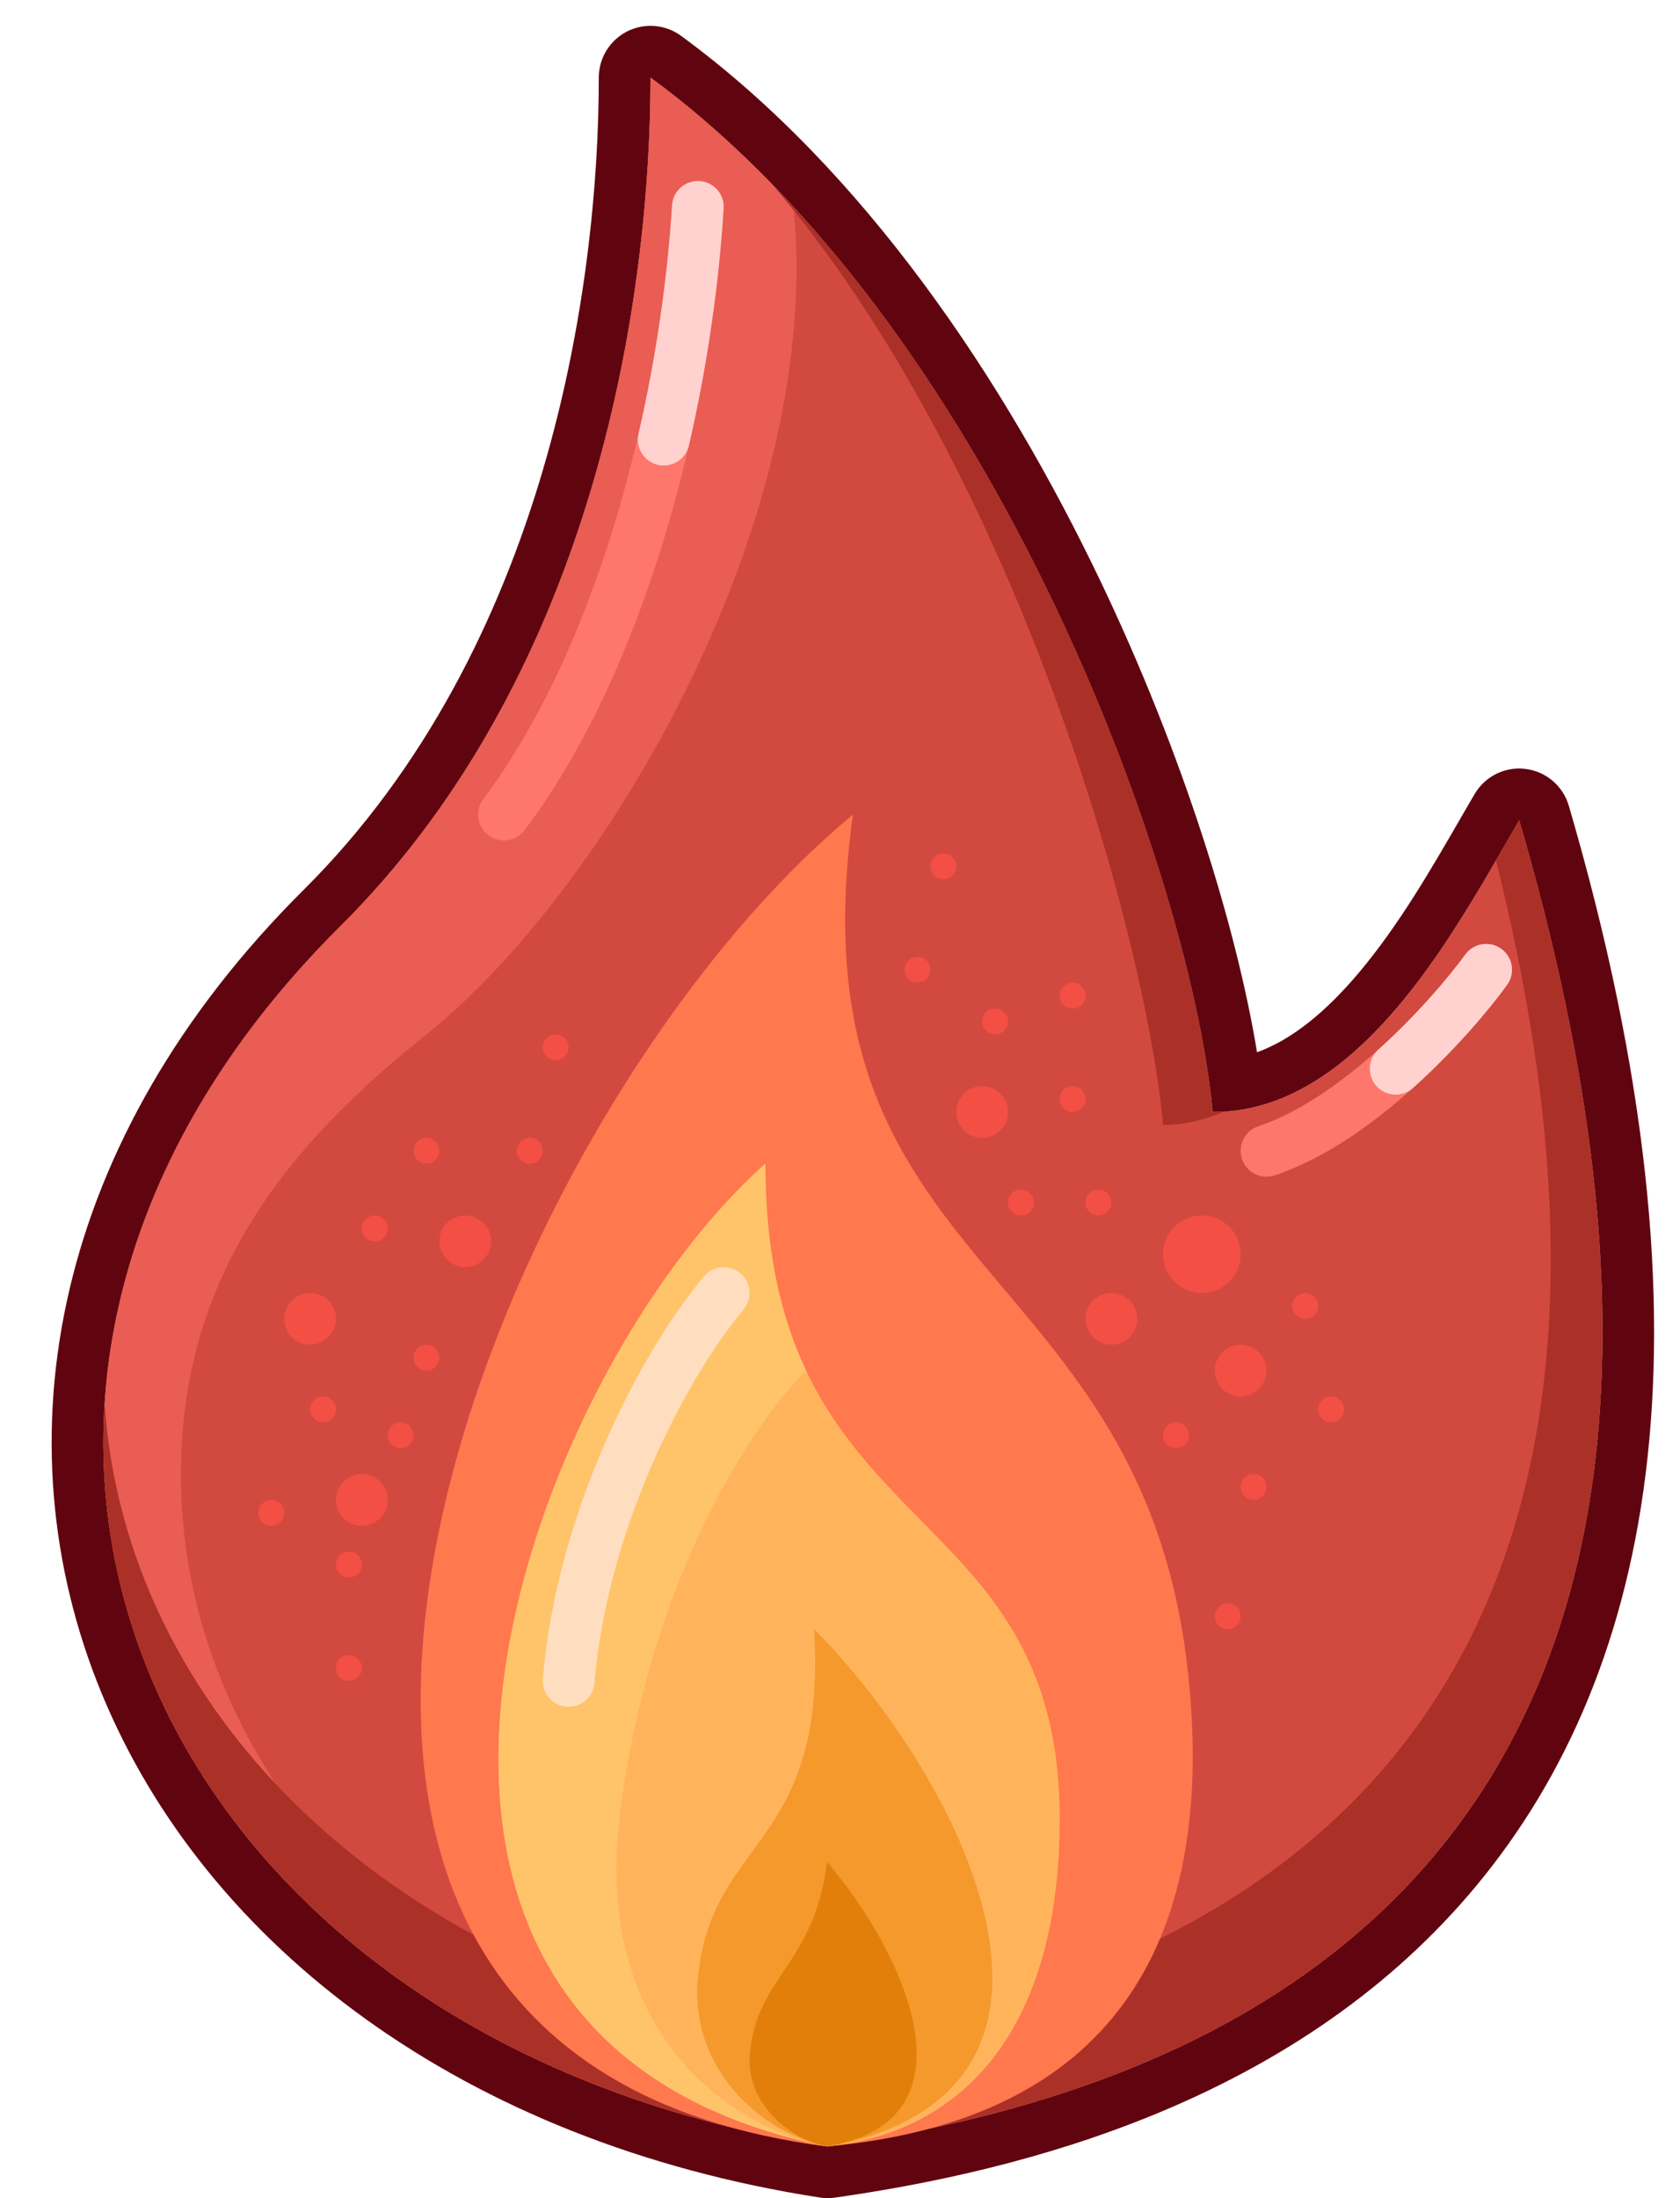 <svg width="26" height="34" viewBox="0 0 26 34" fill="none" xmlns="http://www.w3.org/2000/svg">
<path d="M5.266 14.328C9.268 10.35 10.067 4.482 10.067 1.2C15.445 5.138 18.447 13.644 18.767 17.2C21.072 17.2 22.551 14.328 23.511 12.687C28.312 29.097 18.569 32.379 12.807 33.2C2.244 31.559 -2.095 21.644 5.266 14.328Z" fill="#D24940"/>
<path fill-rule="evenodd" clip-rule="evenodd" d="M9.705 0.486C9.974 0.35 10.297 0.376 10.54 0.554C13.378 2.633 15.544 5.876 17.036 8.999C18.321 11.69 19.142 14.371 19.454 16.276C19.997 16.079 20.518 15.653 21.032 15.043C21.648 14.312 22.151 13.44 22.597 12.668C22.673 12.536 22.748 12.408 22.821 12.283C22.982 12.007 23.292 11.854 23.609 11.893C23.926 11.932 24.189 12.156 24.279 12.462C26.723 20.816 25.523 26.057 22.727 29.311C19.975 32.514 15.85 33.575 12.92 33.992C12.841 34.003 12.762 34.002 12.684 33.99C7.182 33.136 3.187 30.102 1.575 26.197C-0.048 22.264 0.82 17.619 4.702 13.761C8.476 10.009 9.267 4.409 9.267 1.2C9.267 0.899 9.437 0.623 9.705 0.486ZM19.56 17.084C19.461 17.113 19.361 17.137 19.259 17.156C19.099 17.185 18.936 17.2 18.767 17.2C18.463 13.823 15.739 5.979 10.858 1.826C10.601 1.606 10.337 1.397 10.067 1.2C10.067 1.508 10.06 1.84 10.044 2.19C9.889 5.569 8.892 10.725 5.266 14.328C-2.095 21.644 2.244 31.559 12.807 33.2C18.44 32.398 27.88 29.243 23.811 13.766C23.718 13.413 23.618 13.053 23.511 12.687C23.442 12.805 23.371 12.928 23.297 13.057C23.188 13.246 23.073 13.445 22.952 13.65C22.14 15.02 21.046 16.641 19.56 17.084Z" fill="#60050F"/>
<path d="M5.266 14.328C9.268 10.35 10.067 4.482 10.067 1.2C10.857 1.778 11.595 2.455 12.281 3.2C12.762 8 9.4 13.76 6.6 16C4.6 17.6 2.8 19.6 2.8 22.8C2.8 28.569 8.609 32.239 11.982 33.052C12.252 33.107 12.527 33.156 12.807 33.2C12.554 33.173 12.277 33.124 11.982 33.052C2.022 31.036 -1.9 21.451 5.266 14.328Z" fill="#E95D54"/>
<path fill-rule="evenodd" clip-rule="evenodd" d="M1.619 21.707C1.273 27.089 5.585 32.078 12.807 33.2C18.569 32.379 28.312 29.097 23.511 12.687C23.442 12.805 23.371 12.928 23.297 13.057C23.249 13.139 23.201 13.223 23.151 13.308C26.804 27.847 17.809 30.835 12.42 31.6C5.976 30.602 1.931 26.424 1.619 21.707ZM18.947 17.194C18.888 17.198 18.828 17.2 18.767 17.2C18.487 14.083 16.145 7.162 11.948 2.848C15.731 7.277 17.737 14.492 18 17.4C18.319 17.4 18.636 17.326 18.947 17.194Z" fill="#AB3028"/>
<path d="M12.8 33.2C1.8 31.8 7.4 17.4 13.2 12.6C12.2 19.8 17.747 19.365 18.4 26C18.8 30.067 17.2 32.8 12.8 33.2Z" fill="#FF784E"/>
<path d="M12.8 33.2C4.448 31.511 8.048 21.378 11.845 18C11.845 23.911 16.4 23.067 16.4 28.133C16.4 31.511 14.8 33 12.8 33.2Z" fill="#FFB45C"/>
<path d="M12.841 33.2C17.397 32.311 14.8 27.4 12.6 25.2C12.8 28.6 11 28.4 10.8 30.6C10.667 32.06 11.875 33.052 12.841 33.2Z" fill="#F5992D"/>
<path d="M12.8 33.2C15.2 32.8 14 30.2 12.8 28.8C12.6 30.4 11.71 30.56 11.605 31.77C11.535 32.573 12.292 33.118 12.8 33.2Z" fill="#E27F0A"/>
<path d="M12.546 33.145C4.523 31.303 8.087 21.343 11.845 18C11.845 19.382 12.094 20.395 12.475 21.2C11.717 21.933 10.08 24.32 9.6 28C9.152 31.436 11.283 32.815 12.546 33.145C12.629 33.164 12.714 33.183 12.8 33.2C12.72 33.187 12.635 33.169 12.546 33.145Z" fill="#FFC46A"/>
<path fill-rule="evenodd" clip-rule="evenodd" d="M23.235 14.677C23.414 14.807 23.453 15.057 23.324 15.235C23.042 15.623 22.534 16.224 21.909 16.791C21.289 17.355 20.524 17.914 19.727 18.18C19.517 18.25 19.29 18.136 19.221 17.927C19.151 17.717 19.264 17.491 19.474 17.421C20.116 17.206 20.784 16.732 21.371 16.199C21.953 15.67 22.425 15.111 22.677 14.765C22.806 14.586 23.057 14.547 23.235 14.677Z" fill="#FF766D"/>
<path fill-rule="evenodd" clip-rule="evenodd" d="M23.235 14.677C23.414 14.807 23.453 15.057 23.323 15.235C23.036 15.631 22.511 16.25 21.867 16.829C21.703 16.976 21.45 16.963 21.302 16.799C21.155 16.634 21.168 16.381 21.332 16.234C21.932 15.695 22.419 15.118 22.677 14.765C22.806 14.586 23.057 14.547 23.235 14.677Z" fill="#FFD2CF"/>
<path fill-rule="evenodd" clip-rule="evenodd" d="M10.825 2.801C11.045 2.814 11.213 3.004 11.199 3.225C10.996 6.467 9.984 10.354 8.12 12.84C7.987 13.017 7.737 13.052 7.56 12.92C7.383 12.787 7.347 12.537 7.48 12.36C9.215 10.046 10.203 6.333 10.401 3.175C10.415 2.954 10.604 2.787 10.825 2.801Z" fill="#FF766D"/>
<path fill-rule="evenodd" clip-rule="evenodd" d="M10.825 2.801C11.046 2.814 11.213 3.004 11.199 3.225C11.126 4.4 10.947 5.653 10.662 6.89C10.612 7.105 10.398 7.239 10.182 7.19C9.967 7.14 9.833 6.925 9.882 6.71C10.157 5.516 10.33 4.306 10.401 3.175C10.415 2.954 10.605 2.787 10.825 2.801Z" fill="#FFD2CF"/>
<path fill-rule="evenodd" clip-rule="evenodd" d="M11.456 19.693C11.626 19.834 11.649 20.087 11.507 20.256C10.554 21.4 9.391 23.724 9.199 26.033C9.18 26.253 8.987 26.417 8.767 26.399C8.547 26.38 8.383 26.187 8.401 25.967C8.609 23.476 9.846 21 10.893 19.744C11.034 19.574 11.286 19.551 11.456 19.693Z" fill="#FFDEC0"/>
<path d="M19.6 21.2C19.6 21.421 19.421 21.6 19.2 21.6C18.979 21.6 18.8 21.421 18.8 21.2C18.8 20.979 18.979 20.8 19.2 20.8C19.421 20.8 19.6 20.979 19.6 21.2Z" fill="#F44F44"/>
<path d="M18.4 22.2C18.4 22.31 18.311 22.399 18.2 22.399C18.09 22.399 18 22.31 18 22.2C18 22.089 18.09 22 18.2 22C18.311 22 18.4 22.089 18.4 22.2Z" fill="#F44F44"/>
<path d="M20.4 20.2C20.4 20.31 20.311 20.399 20.2 20.399C20.09 20.399 20 20.31 20 20.2C20 20.089 20.09 20 20.2 20C20.311 20 20.4 20.089 20.4 20.2Z" fill="#F44F44"/>
<path d="M20.8 21.8C20.8 21.91 20.71 22 20.6 22C20.489 22 20.4 21.91 20.4 21.8C20.4 21.689 20.489 21.6 20.6 21.6C20.71 21.6 20.8 21.689 20.8 21.8Z" fill="#F44F44"/>
<path d="M19.6 23C19.6 23.11 19.51 23.2 19.4 23.2C19.29 23.2 19.2 23.11 19.2 23C19.2 22.889 19.29 22.8 19.4 22.8C19.51 22.8 19.6 22.889 19.6 23Z" fill="#F44F44"/>
<path d="M19.2 25C19.2 25.11 19.11 25.2 19 25.2C18.89 25.2 18.8 25.11 18.8 25C18.8 24.889 18.89 24.8 19 24.8C19.11 24.8 19.2 24.889 19.2 25Z" fill="#F44F44"/>
<path d="M17.2 18.6C17.2 18.71 17.11 18.8 17 18.8C16.89 18.8 16.8 18.71 16.8 18.6C16.8 18.489 16.89 18.4 17 18.4C17.11 18.4 17.2 18.489 17.2 18.6Z" fill="#F44F44"/>
<path d="M16.8 15.4C16.8 15.51 16.71 15.6 16.6 15.6C16.489 15.6 16.4 15.51 16.4 15.4C16.4 15.289 16.489 15.2 16.6 15.2C16.71 15.2 16.8 15.289 16.8 15.4Z" fill="#F44F44"/>
<path d="M16.8 17C16.8 17.11 16.71 17.2 16.6 17.2C16.489 17.2 16.4 17.11 16.4 17C16.4 16.889 16.489 16.8 16.6 16.8C16.71 16.8 16.8 16.889 16.8 17Z" fill="#F44F44"/>
<path d="M16 18.6C16 18.71 15.911 18.8 15.8 18.8C15.69 18.8 15.6 18.71 15.6 18.6C15.6 18.489 15.69 18.4 15.8 18.4C15.911 18.4 16 18.489 16 18.6Z" fill="#F44F44"/>
<path d="M6.8 21C6.8 21.11 6.71 21.2 6.6 21.2C6.489 21.2 6.4 21.11 6.4 21C6.4 20.889 6.489 20.8 6.6 20.8C6.71 20.8 6.8 20.889 6.8 21Z" fill="#F44F44"/>
<path d="M6 19C6 19.11 5.911 19.2 5.8 19.2C5.69 19.2 5.6 19.11 5.6 19C5.6 18.889 5.69 18.8 5.8 18.8C5.911 18.8 6 18.889 6 19Z" fill="#F44F44"/>
<path d="M8.4 17.8C8.4 17.91 8.31 18 8.2 18C8.09 18 8 17.91 8 17.8C8 17.689 8.09 17.6 8.2 17.6C8.31 17.6 8.4 17.689 8.4 17.8Z" fill="#F44F44"/>
<path d="M6.8 17.8C6.8 17.91 6.71 18 6.6 18C6.489 18 6.4 17.91 6.4 17.8C6.4 17.689 6.489 17.6 6.6 17.6C6.71 17.6 6.8 17.689 6.8 17.8Z" fill="#F44F44"/>
<path d="M8.8 16.2C8.8 16.31 8.71 16.399 8.6 16.399C8.489 16.399 8.4 16.31 8.4 16.2C8.4 16.089 8.489 15.999 8.6 15.999C8.71 15.999 8.8 16.089 8.8 16.2Z" fill="#F44F44"/>
<path d="M6.4 22.2C6.4 22.31 6.31 22.399 6.2 22.399C6.09 22.399 6 22.31 6 22.2C6 22.089 6.09 22 6.2 22C6.31 22 6.4 22.089 6.4 22.2Z" fill="#F44F44"/>
<path d="M5.2 21.8C5.2 21.91 5.111 22 5 22C4.89 22 4.8 21.91 4.8 21.8C4.8 21.689 4.89 21.6 5 21.6C5.111 21.6 5.2 21.689 5.2 21.8Z" fill="#F44F44"/>
<path d="M4.4 23.4C4.4 23.51 4.31 23.6 4.2 23.6C4.09 23.6 4 23.51 4 23.4C4 23.289 4.09 23.2 4.2 23.2C4.31 23.2 4.4 23.289 4.4 23.4Z" fill="#F44F44"/>
<path d="M5.6 24.2C5.6 24.31 5.51 24.399 5.4 24.399C5.289 24.399 5.2 24.31 5.2 24.2C5.2 24.089 5.289 24 5.4 24C5.51 24 5.6 24.089 5.6 24.2Z" fill="#F44F44"/>
<path d="M5.6 25.8C5.6 25.91 5.51 26 5.4 26C5.289 26 5.2 25.91 5.2 25.8C5.2 25.689 5.289 25.6 5.4 25.6C5.51 25.6 5.6 25.689 5.6 25.8Z" fill="#F44F44"/>
<path d="M14.4 15C14.4 15.11 14.31 15.2 14.2 15.2C14.089 15.2 14 15.11 14 15C14 14.889 14.089 14.8 14.2 14.8C14.31 14.8 14.4 14.889 14.4 15Z" fill="#F44F44"/>
<path d="M15.6 15.8C15.6 15.91 15.51 16 15.4 16C15.29 16 15.2 15.91 15.2 15.8C15.2 15.689 15.29 15.6 15.4 15.6C15.51 15.6 15.6 15.689 15.6 15.8Z" fill="#F44F44"/>
<path d="M14.8 13.4C14.8 13.51 14.71 13.6 14.6 13.6C14.489 13.6 14.4 13.51 14.4 13.4C14.4 13.289 14.489 13.2 14.6 13.2C14.71 13.2 14.8 13.289 14.8 13.4Z" fill="#F44F44"/>
<path d="M17.6 20.399C17.6 20.62 17.421 20.799 17.2 20.799C16.979 20.799 16.8 20.62 16.8 20.399C16.8 20.179 16.979 20 17.2 20C17.421 20 17.6 20.179 17.6 20.399Z" fill="#F44F44"/>
<path d="M5.2 20.399C5.2 20.62 5.021 20.799 4.8 20.799C4.579 20.799 4.4 20.62 4.4 20.399C4.4 20.179 4.579 20 4.8 20C5.021 20 5.2 20.179 5.2 20.399Z" fill="#F44F44"/>
<path d="M15.6 17.2C15.6 17.421 15.421 17.6 15.2 17.6C14.979 17.6 14.8 17.421 14.8 17.2C14.8 16.979 14.979 16.8 15.2 16.8C15.421 16.8 15.6 16.979 15.6 17.2Z" fill="#F44F44"/>
<path d="M7.6 19.2C7.6 19.421 7.421 19.6 7.2 19.6C6.979 19.6 6.8 19.421 6.8 19.2C6.8 18.979 6.979 18.8 7.2 18.8C7.421 18.8 7.6 18.979 7.6 19.2Z" fill="#F44F44"/>
<path d="M6 23.2C6 23.421 5.821 23.6 5.6 23.6C5.379 23.6 5.2 23.421 5.2 23.2C5.2 22.979 5.379 22.8 5.6 22.8C5.821 22.8 6 22.979 6 23.2Z" fill="#F44F44"/>
<path d="M19.2 19.4C19.2 19.731 18.931 20 18.6 20C18.269 20 18 19.731 18 19.4C18 19.068 18.269 18.8 18.6 18.8C18.931 18.8 19.2 19.068 19.2 19.4Z" fill="#F44F44"/>
</svg>
